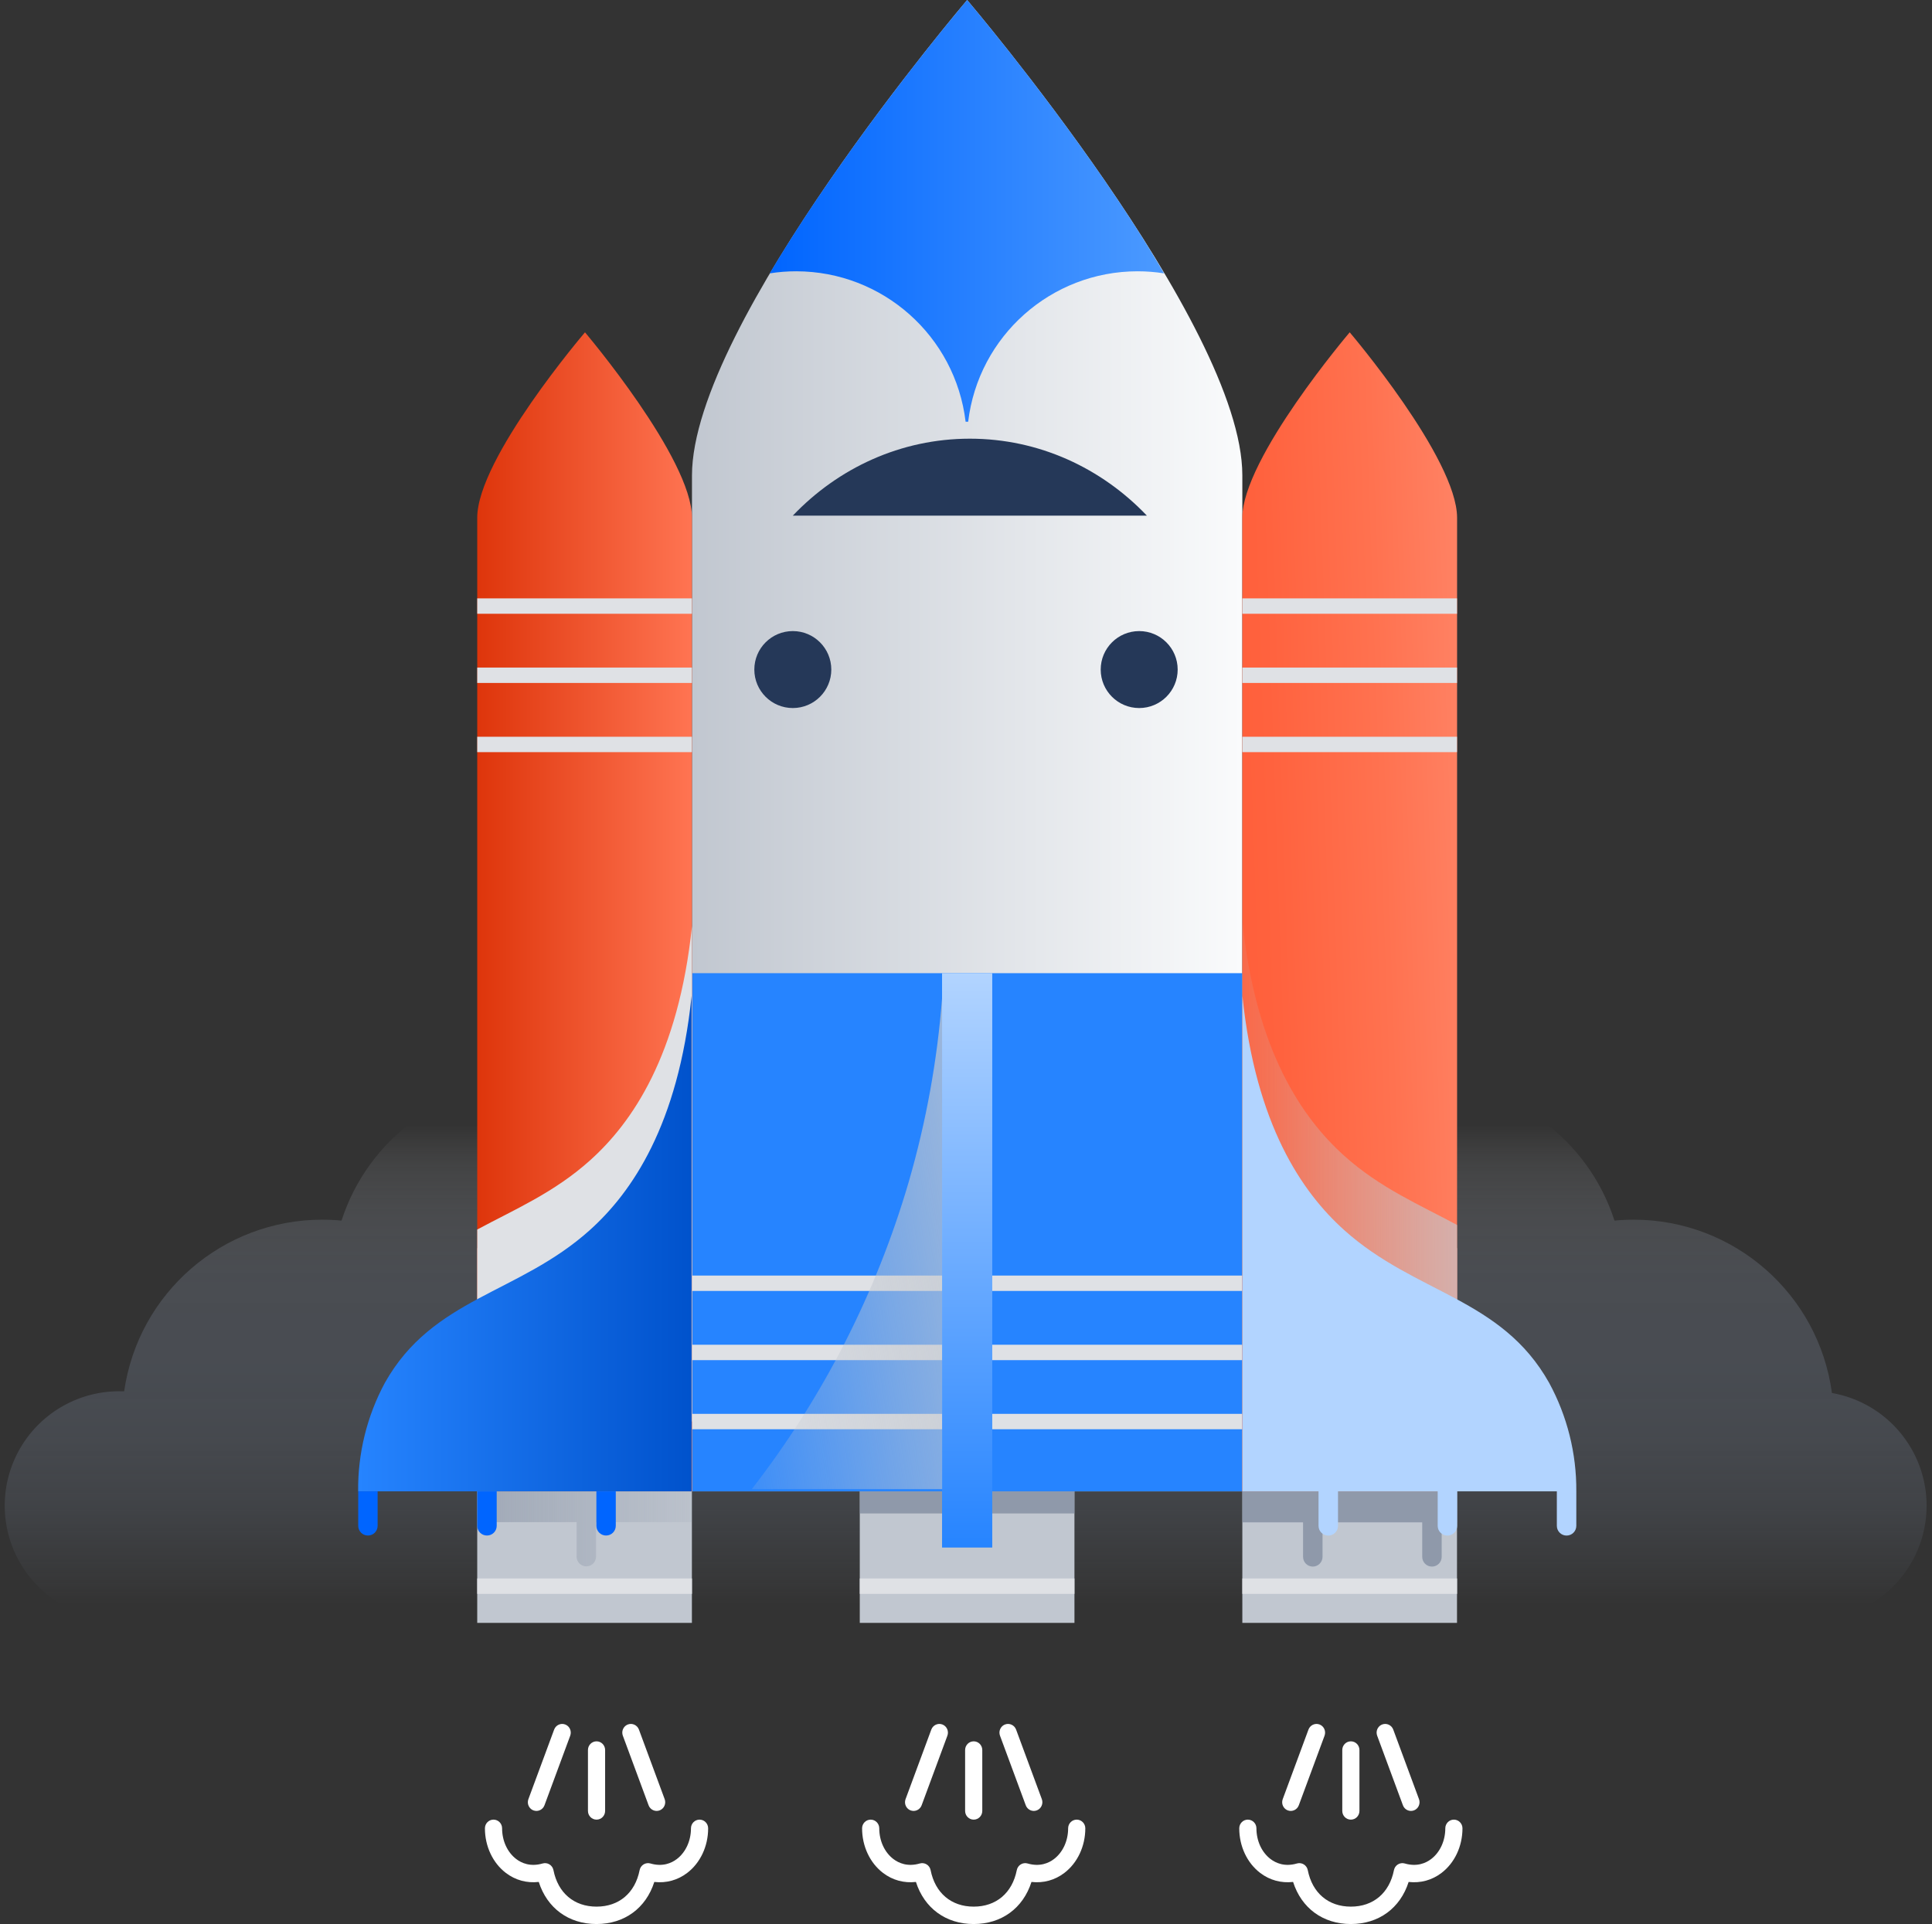 <?xml version="1.0" encoding="UTF-8" standalone="no"?>
<svg width="251px" height="250px" viewBox="0 0 251 250" version="1.1" xmlns="http://www.w3.org/2000/svg" xmlns:xlink="http://www.w3.org/1999/xlink">
    <rect x="0" y="0" width="251" height="250" fill="#333333" stroke="none"/>
    <!-- Generator: Sketch 46.2 (44496) - http://www.bohemiancoding.com/sketch -->
    <title>Rocket</title>
    <desc>Created with Sketch.</desc>
    <defs>
        <linearGradient x1="50.077%" y1="99.993%" x2="50.077%" y2="-0.029%" id="linearGradient-1">
            <stop stop-color="#7A869A" stop-opacity="0" offset="3%"></stop>
            <stop stop-color="#7A869A" stop-opacity="0.05" offset="7%"></stop>
            <stop stop-color="#7A869A" stop-opacity="0.19" offset="21%"></stop>
            <stop stop-color="#7A869A" stop-opacity="0.27" offset="35%"></stop>
            <stop stop-color="#7A869A" stop-opacity="0.3" offset="48%"></stop>
            <stop stop-color="#838EA1" stop-opacity="0.28" offset="62%"></stop>
            <stop stop-color="#9EA6B5" stop-opacity="0.21" offset="74%"></stop>
            <stop stop-color="#CBD0D8" stop-opacity="0.1" offset="85%"></stop>
            <stop stop-color="#F4F5F7" stop-opacity="0" offset="92%"></stop>
        </linearGradient>
        <linearGradient x1="0%" y1="50%" x2="100%" y2="50%" id="linearGradient-2">
            <stop stop-color="#C1C7D0" offset="0%"></stop>
            <stop stop-color="#FAFBFC" offset="100%"></stop>
        </linearGradient>
        <linearGradient x1="-64.719%" y1="49.994%" x2="103.801%" y2="49.994%" id="linearGradient-3">
            <stop stop-color="#7A869A" offset="0%"></stop>
            <stop stop-color="#7A869A" stop-opacity="0.1" offset="100%"></stop>
        </linearGradient>
        <linearGradient x1="11070%" y1="17942%" x2="13860%" y2="17942%" id="linearGradient-4">
            <stop stop-color="#7A869A" offset="0%"></stop>
            <stop stop-color="#7A869A" stop-opacity="0.1" offset="100%"></stop>
        </linearGradient>
        <linearGradient x1="15840%" y1="18285%" x2="20177%" y2="18285%" id="linearGradient-5">
            <stop stop-color="#7A869A" offset="0%"></stop>
            <stop stop-color="#7A869A" stop-opacity="0.1" offset="100%"></stop>
        </linearGradient>
        <linearGradient x1="0%" y1="50%" x2="100%" y2="50%" id="linearGradient-6">
            <stop stop-color="#DE350B" offset="0%"></stop>
            <stop stop-color="#FF7452" offset="100%"></stop>
        </linearGradient>
        <linearGradient x1="-97.455%" y1="81.946%" x2="197.419%" y2="27.317%" id="linearGradient-7">
            <stop stop-color="#FF5630" offset="0%"></stop>
            <stop stop-color="#FF5933" offset="21%"></stop>
            <stop stop-color="#FF623E" offset="39%"></stop>
            <stop stop-color="#FF7250" offset="56%"></stop>
            <stop stop-color="#FF876A" offset="73%"></stop>
            <stop stop-color="#FF8F73" offset="78%"></stop>
        </linearGradient>
        <linearGradient x1="155.468%" y1="49.984%" x2="-0.036%" y2="49.984%" id="linearGradient-8">
            <stop stop-color="#C1C7D0" offset="0%"></stop>
            <stop stop-color="#C1C7D0" stop-opacity="0.1" offset="100%"></stop>
        </linearGradient>
        <linearGradient x1="0.004%" y1="50%" x2="100.115%" y2="50%" id="linearGradient-9">
            <stop stop-color="#2684FF" offset="0%"></stop>
            <stop stop-color="#0052CC" offset="100%"></stop>
        </linearGradient>
        <linearGradient x1="0.02%" y1="50%" x2="100.098%" y2="50%" id="linearGradient-10">
            <stop stop-color="#0065FF" offset="0%"></stop>
            <stop stop-color="#4C9AFF" offset="100%"></stop>
        </linearGradient>
        <linearGradient x1="50%" y1="100%" x2="50%" y2="0%" id="linearGradient-11">
            <stop stop-color="#2684FF" offset="0%"></stop>
            <stop stop-color="#B2D4FF" offset="100%"></stop>
        </linearGradient>
        <linearGradient x1="-14.517%" y1="94.387%" x2="164.416%" y2="25.008%" id="linearGradient-12">
            <stop stop-color="#C1C7D0" stop-opacity="0.1" offset="0%"></stop>
            <stop stop-color="#C1C7D0" offset="100%"></stop>
        </linearGradient>
    </defs>
    <g id="Page-1" stroke="none" stroke-width="1" fill="none" fill-rule="evenodd">
        <g id="slide-2" transform="translate(-59, -287)">
            <g id="Rocket" transform="translate(59, 287)">
                <path d="M250.3,195.64 C250.3,199.58 248.734,203.359 245.947,206.144 C243.16,208.929 239.38,210.493 235.44,210.49 L15.86,210.49 C10.461,210.63 5.411,207.83 2.67,203.176 C-0.071,198.522 -0.071,192.748 2.67,188.094 C5.411,183.44 10.461,180.64 15.86,180.78 L16.13,180.78 C17.969,167.987 28.926,158.488 41.85,158.48 C42.703,158.48 43.543,158.52 44.37,158.6 C47.841,147.866 57.839,140.595 69.12,140.6 L185,140.6 C196.281,140.595 206.279,147.866 209.75,158.6 C210.58,158.52 211.41,158.48 212.26,158.48 C225.265,158.493 236.259,168.112 238,181 C245.11,182.248 250.297,188.421 250.3,195.64 L250.3,195.64 Z" id="Shape" fill="url(#linearGradient-1)" fill-rule="nonzero"></path>
                <path d="M161.4,193.78 L89.9,193.78 L89.9,61.78 C89.9,42 125.65,0 125.65,0 L125.65,0 C125.65,0 161.4,42 161.4,61.75 L161.4,193.78 Z" id="_Path_" fill="url(#linearGradient-2)" fill-rule="nonzero"></path>
                <rect id="_Rectangle_" fill="#C1C7D0" fill-rule="nonzero" x="111.7" y="162.18" width="27.89" height="48.69"></rect>
                <rect id="_Rectangle_2" fill="#C1C7D0" fill-rule="nonzero" x="62" y="162.18" width="27.89" height="48.69"></rect>
                <path d="M74.11,163.83 C70.24,167.31 66.04,169.41 62.01,171.49 L62.01,197.78 L74.91,197.78 L74.91,202.26 C74.91,202.959 75.476,203.525 76.175,203.525 C76.874,203.525 77.44,202.959 77.44,202.26 L77.44,197.78 L89.9,197.78 L89.9,162.18 L75.9,162.18 L74.11,163.83 Z" id="Shape" fill="url(#linearGradient-3)" fill-rule="nonzero" opacity="0.7"></path>
                <rect id="_Rectangle_3" fill="#C1C7D0" fill-rule="nonzero" x="161.4" y="162.18" width="27.89" height="48.69"></rect>
                <rect id="Rectangle-path" fill="url(#linearGradient-4)" fill-rule="nonzero" opacity="0.7" x="111.7" y="162.18" width="27.89" height="34.47"></rect>
                <path d="M189.3,174 C183.99,170.86 178,168.68 172.63,163.86 C172.07,163.36 171.51,162.8 170.94,162.22 L161.4,162.22 L161.4,197.81 L169.29,197.81 L169.29,202.29 C169.29,202.989 169.856,203.555 170.555,203.555 C171.254,203.555 171.82,202.989 171.82,202.29 L171.82,197.81 L184.77,197.81 L184.77,202.29 C184.77,202.989 185.336,203.555 186.035,203.555 C186.734,203.555 187.3,202.989 187.3,202.29 L187.3,197.81 L189.3,197.81 L189.3,174 Z" id="Shape" fill="url(#linearGradient-5)" fill-rule="nonzero" opacity="0.7"></path>
                <rect id="Rectangle-path" fill="#2684FF" fill-rule="nonzero" x="89.9" y="126.45" width="71.5" height="67.33"></rect>
                <rect id="Rectangle-path" fill="#DFE1E5" fill-rule="nonzero" style="mix-blend-mode: multiply;" x="89.9" y="183.71" width="71.5" height="2"></rect>
                <rect id="Rectangle-path" fill="#DFE1E5" fill-rule="nonzero" style="mix-blend-mode: multiply;" x="89.9" y="174.73" width="71.5" height="2"></rect>
                <rect id="Rectangle-path" fill="#DFE1E5" fill-rule="nonzero" style="mix-blend-mode: multiply;" x="89.9" y="165.74" width="71.5" height="2"></rect>
                <path d="M89.9,193.78 L62,193.78 L62,67.27 C62,59.57 76,43.18 76,43.18 L76,43.18 C76,43.18 89.9,59.57 89.9,67.27 L89.9,193.78 Z" id="_Path_2" fill="url(#linearGradient-6)" fill-rule="nonzero"></path>
                <path d="M76.67,150.76 C71.97,154.99 66.78,157.18 62,159.76 L62,184.7 L89.9,184.7 L89.9,120.33 C88.15,137.13 82.13,145.86 76.67,150.76 Z" id="Shape" fill="#DFE1E5" fill-rule="nonzero" style="mix-blend-mode: multiply;"></path>
                <rect id="Rectangle-path" fill="#DFE1E5" fill-rule="nonzero" style="mix-blend-mode: multiply;" x="62" y="95.73" width="27.89" height="2"></rect>
                <rect id="Rectangle-path" fill="#DFE1E5" fill-rule="nonzero" style="mix-blend-mode: multiply;" x="62" y="86.74" width="27.89" height="2"></rect>
                <rect id="Rectangle-path" fill="#DFE1E5" fill-rule="nonzero" style="mix-blend-mode: multiply;" x="62" y="77.75" width="27.89" height="2"></rect>
                <path d="M189.3,193.78 L161.4,193.78 L161.4,67.27 C161.4,59.57 175.35,43.18 175.35,43.18 L175.35,43.18 C175.35,43.18 189.3,59.57 189.3,67.27 L189.3,193.78 Z" id="_Path_3" fill="url(#linearGradient-7)" fill-rule="nonzero"></path>
                <rect id="Rectangle-path" fill="#DFE1E5" fill-rule="nonzero" style="mix-blend-mode: multiply;" x="161.4" y="95.73" width="27.89" height="2"></rect>
                <rect id="Rectangle-path" fill="#DFE1E5" fill-rule="nonzero" style="mix-blend-mode: multiply;" x="161.4" y="86.74" width="27.89" height="2"></rect>
                <rect id="Rectangle-path" fill="#DFE1E5" fill-rule="nonzero" style="mix-blend-mode: multiply;" x="161.4" y="77.75" width="27.89" height="2"></rect>
                <path d="M189.3,159.17 C184.52,156.58 179.3,154.38 174.63,150.17 C169.18,145.27 163.15,136.54 161.41,119.74 L161.41,184.12 L189.3,184.12 L189.3,159.17 Z" id="Shape" fill="url(#linearGradient-8)" fill-rule="nonzero" style="mix-blend-mode: multiply;"></path>
                <path d="M46.53,193.78 C46.477,188.862 47.67,184.011 50,179.68 C56.22,168.6 67.37,168.15 76.63,159.83 C82.08,154.93 88.11,146.2 89.85,129.4 L89.85,193.78 L46.53,193.78 Z" id="Shape" fill="url(#linearGradient-9)" fill-rule="nonzero"></path>
                <path d="M143.53,23.47 C134.59,10.5 125.65,0 125.65,0 C125.65,0 110.58,17.7 100,35.52 C101.141,35.339 102.295,35.248 103.45,35.25 C114.672,35.266 124.115,43.658 125.45,54.8 L125.78,54.8 C127.111,43.656 136.557,35.262 147.78,35.25 C148.935,35.249 150.089,35.339 151.23,35.52 C148.86,31.43 146.19,27.34 143.53,23.47 Z" id="Shape" fill="url(#linearGradient-10)" fill-rule="nonzero"></path>
                <rect id="Rectangle-path" fill="url(#linearGradient-11)" fill-rule="nonzero" x="122.39" y="126.45" width="6.52" height="74.63"></rect>
                <path d="M46.53,193.78 L49.06,193.78 L49.06,198.26 C49.06,198.956 48.496,199.52 47.8,199.52 L47.8,199.52 C47.104,199.52 46.54,198.956 46.54,198.26 L46.54,193.78 L46.53,193.78 Z" id="Shape" fill="#0065FF" fill-rule="nonzero"></path>
                <path d="M62,193.78 L64.53,193.78 L64.53,198.26 C64.53,198.956 63.966,199.52 63.27,199.52 L63.27,199.52 C62.934,199.523 62.611,199.391 62.373,199.155 C62.134,198.918 62,198.596 62,198.26 L62,193.78 L62,193.78 Z" id="Shape" fill="#0065FF" fill-rule="nonzero"></path>
                <path d="M77.48,193.78 L80,193.78 L80,198.26 C80,198.594 79.867,198.915 79.631,199.151 C79.395,199.387 79.074,199.52 78.74,199.52 L78.74,199.52 C78.044,199.52 77.48,198.956 77.48,198.26 L77.48,193.78 L77.48,193.78 Z" id="Shape" fill="#0065FF" fill-rule="nonzero"></path>
                <path d="M201.26,179.68 C195.04,168.6 183.89,168.15 174.63,159.83 C169.18,154.93 163.15,146.2 161.41,129.4 L161.41,193.78 L171.3,193.78 L171.3,198.26 C171.3,198.959 171.866,199.525 172.565,199.525 C173.264,199.525 173.83,198.959 173.83,198.26 L173.83,193.78 L186.78,193.78 L186.78,198.26 C186.78,198.959 187.346,199.525 188.045,199.525 C188.744,199.525 189.31,198.959 189.31,198.26 L189.31,193.78 L202.26,193.78 L202.26,198.26 C202.26,198.959 202.826,199.525 203.525,199.525 C204.224,199.525 204.79,198.959 204.79,198.26 L204.79,193.78 C204.825,188.857 203.61,184.006 201.26,179.68 L201.26,179.68 Z" id="Shape" fill="#B2D4FF" fill-rule="nonzero"></path>
                <rect id="Rectangle-path" fill="#DFE1E5" fill-rule="nonzero" x="62" y="205.1" width="27.9" height="2"></rect>
                <rect id="Rectangle-path" fill="#DFE1E5" fill-rule="nonzero" x="161.4" y="205.1" width="27.9" height="2"></rect>
                <path d="M122.39,129.71 C121.768,137.791 120.317,145.786 118.06,153.57 C113.831,168.039 106.914,181.582 97.67,193.49 L122.4,193.49 L122.39,129.71 Z" id="Shape" fill="url(#linearGradient-12)" fill-rule="nonzero" style="mix-blend-mode: multiply;"></path>
                <rect id="Rectangle-path" fill="#DFE1E5" fill-rule="nonzero" x="111.7" y="205.1" width="27.89" height="2"></rect>
                <g id="smile-down" transform="translate(98, 57)" fill="#253858">
                    <circle id="Oval-2" cx="50" cy="30" r="5"></circle>
                    <circle id="Oval-2" cx="5" cy="30" r="5"></circle>
                    <path d="M5,10 C10.887,3.821 19.019,0 28,0 C36.981,0 45.113,3.821 51,10 L5,10 Z" id="Combined-Shape"></path>
                </g>
                <g id="Group" transform="translate(63, 224)" fill-rule="nonzero" fill="#FFFFFF">
                    <g id="fart" transform="translate(63.5, 13) rotate(90) translate(-63.5, -13) translate(50.5, -1.5)">
                        <path d="M11.304,13.385 L3.391,13.385 C2.766,13.385 2.261,13.883 2.261,14.5 C2.261,15.117 2.766,15.615 3.391,15.615 L11.304,15.615 C11.929,15.615 12.435,15.117 12.435,14.5 C12.435,13.883 11.929,13.385 11.304,13.385" id="Fill-35"></path>
                        <path d="M10.572,21.264 L1.528,17.918 C0.943,17.703 0.291,17.991 0.071,18.569 C-0.147,19.147 0.149,19.789 0.733,20.007 L9.776,23.353 C9.908,23.401 10.042,23.423 10.174,23.423 C10.631,23.423 11.062,23.148 11.233,22.7 C11.451,22.123 11.155,21.48 10.572,21.264" id="Fill-36"></path>
                        <path d="M1.13,11.154 C1.263,11.154 1.396,11.13 1.528,11.082 L10.572,7.736 C11.155,7.52 11.451,6.877 11.233,6.3 C11.013,5.723 10.36,5.433 9.776,5.647 L0.733,8.993 C0.149,9.211 -0.147,9.853 0.071,10.431 C0.242,10.878 0.674,11.154 1.13,11.154" id="Fill-37"></path>
                        <path d="M26,14.5 C26,10.872 23.934,8.08 20.532,6.995 C20.707,5.45 20.307,3.964 19.36,2.723 C18.06,1.017 15.894,0 13.565,0 C12.94,0 12.435,0.499 12.435,1.115 C12.435,1.732 12.94,2.231 13.565,2.231 C15.187,2.231 16.677,2.916 17.553,4.063 C18.075,4.748 18.598,5.898 18.131,7.5 C18.044,7.799 18.087,8.12 18.252,8.387 C18.416,8.654 18.685,8.841 18.996,8.902 C21.967,9.489 23.739,11.582 23.739,14.5 C23.739,17.418 21.967,19.511 18.996,20.098 C18.685,20.159 18.416,20.346 18.252,20.613 C18.087,20.88 18.044,21.201 18.131,21.5 C18.598,23.102 18.075,24.253 17.553,24.937 C16.678,26.084 15.187,26.769 13.565,26.769 C12.94,26.769 12.435,27.268 12.435,27.885 C12.435,28.501 12.94,29 13.565,29 C15.894,29 18.06,27.983 19.36,26.278 C20.307,25.037 20.707,23.551 20.531,22.005 C23.934,20.92 26,18.128 26,14.5" id="Fill-38"></path>
                    </g>
                    <g id="fart-copy" transform="translate(112.5, 13) rotate(90) translate(-112.5, -13) translate(99.5, -1.5)">
                        <path d="M11.304,13.385 L3.391,13.385 C2.766,13.385 2.261,13.883 2.261,14.5 C2.261,15.117 2.766,15.615 3.391,15.615 L11.304,15.615 C11.929,15.615 12.435,15.117 12.435,14.5 C12.435,13.883 11.929,13.385 11.304,13.385" id="Fill-35"></path>
                        <path d="M10.572,21.264 L1.528,17.918 C0.943,17.703 0.291,17.991 0.071,18.569 C-0.147,19.147 0.149,19.789 0.733,20.007 L9.776,23.353 C9.908,23.401 10.042,23.423 10.174,23.423 C10.631,23.423 11.062,23.148 11.233,22.7 C11.451,22.123 11.155,21.48 10.572,21.264" id="Fill-36"></path>
                        <path d="M1.13,11.154 C1.263,11.154 1.396,11.13 1.528,11.082 L10.572,7.736 C11.155,7.52 11.451,6.877 11.233,6.3 C11.013,5.723 10.36,5.433 9.776,5.647 L0.733,8.993 C0.149,9.211 -0.147,9.853 0.071,10.431 C0.242,10.878 0.674,11.154 1.13,11.154" id="Fill-37"></path>
                        <path d="M26,14.5 C26,10.872 23.934,8.08 20.532,6.995 C20.707,5.45 20.307,3.964 19.36,2.723 C18.06,1.017 15.894,0 13.565,0 C12.94,0 12.435,0.499 12.435,1.115 C12.435,1.732 12.94,2.231 13.565,2.231 C15.187,2.231 16.677,2.916 17.553,4.063 C18.075,4.748 18.598,5.898 18.131,7.5 C18.044,7.799 18.087,8.12 18.252,8.387 C18.416,8.654 18.685,8.841 18.996,8.902 C21.967,9.489 23.739,11.582 23.739,14.5 C23.739,17.418 21.967,19.511 18.996,20.098 C18.685,20.159 18.416,20.346 18.252,20.613 C18.087,20.88 18.044,21.201 18.131,21.5 C18.598,23.102 18.075,24.253 17.553,24.937 C16.678,26.084 15.187,26.769 13.565,26.769 C12.94,26.769 12.435,27.268 12.435,27.885 C12.435,28.501 12.94,29 13.565,29 C15.894,29 18.06,27.983 19.36,26.278 C20.307,25.037 20.707,23.551 20.531,22.005 C23.934,20.92 26,18.128 26,14.5" id="Fill-38"></path>
                    </g>
                    <g id="fart-copy-2" transform="translate(14.5, 13) rotate(90) translate(-14.5, -13) translate(1.5, -1.5)">
                        <path d="M11.304,13.385 L3.391,13.385 C2.766,13.385 2.261,13.883 2.261,14.5 C2.261,15.117 2.766,15.615 3.391,15.615 L11.304,15.615 C11.929,15.615 12.435,15.117 12.435,14.5 C12.435,13.883 11.929,13.385 11.304,13.385" id="Fill-35"></path>
                        <path d="M10.572,21.264 L1.528,17.918 C0.943,17.703 0.291,17.991 0.071,18.569 C-0.147,19.147 0.149,19.789 0.733,20.007 L9.776,23.353 C9.908,23.401 10.042,23.423 10.174,23.423 C10.631,23.423 11.062,23.148 11.233,22.7 C11.451,22.123 11.155,21.48 10.572,21.264" id="Fill-36"></path>
                        <path d="M1.13,11.154 C1.263,11.154 1.396,11.13 1.528,11.082 L10.572,7.736 C11.155,7.52 11.451,6.877 11.233,6.3 C11.013,5.723 10.36,5.433 9.776,5.647 L0.733,8.993 C0.149,9.211 -0.147,9.853 0.071,10.431 C0.242,10.878 0.674,11.154 1.13,11.154" id="Fill-37"></path>
                        <path d="M26,14.5 C26,10.872 23.934,8.08 20.532,6.995 C20.707,5.45 20.307,3.964 19.36,2.723 C18.06,1.017 15.894,0 13.565,0 C12.94,0 12.435,0.499 12.435,1.115 C12.435,1.732 12.94,2.231 13.565,2.231 C15.187,2.231 16.677,2.916 17.553,4.063 C18.075,4.748 18.598,5.898 18.131,7.5 C18.044,7.799 18.087,8.12 18.252,8.387 C18.416,8.654 18.685,8.841 18.996,8.902 C21.967,9.489 23.739,11.582 23.739,14.5 C23.739,17.418 21.967,19.511 18.996,20.098 C18.685,20.159 18.416,20.346 18.252,20.613 C18.087,20.88 18.044,21.201 18.131,21.5 C18.598,23.102 18.075,24.253 17.553,24.937 C16.678,26.084 15.187,26.769 13.565,26.769 C12.94,26.769 12.435,27.268 12.435,27.885 C12.435,28.501 12.94,29 13.565,29 C15.894,29 18.06,27.983 19.36,26.278 C20.307,25.037 20.707,23.551 20.531,22.005 C23.934,20.92 26,18.128 26,14.5" id="Fill-38"></path>
                    </g>
                </g>
            </g>
        </g>
    </g>
</svg>